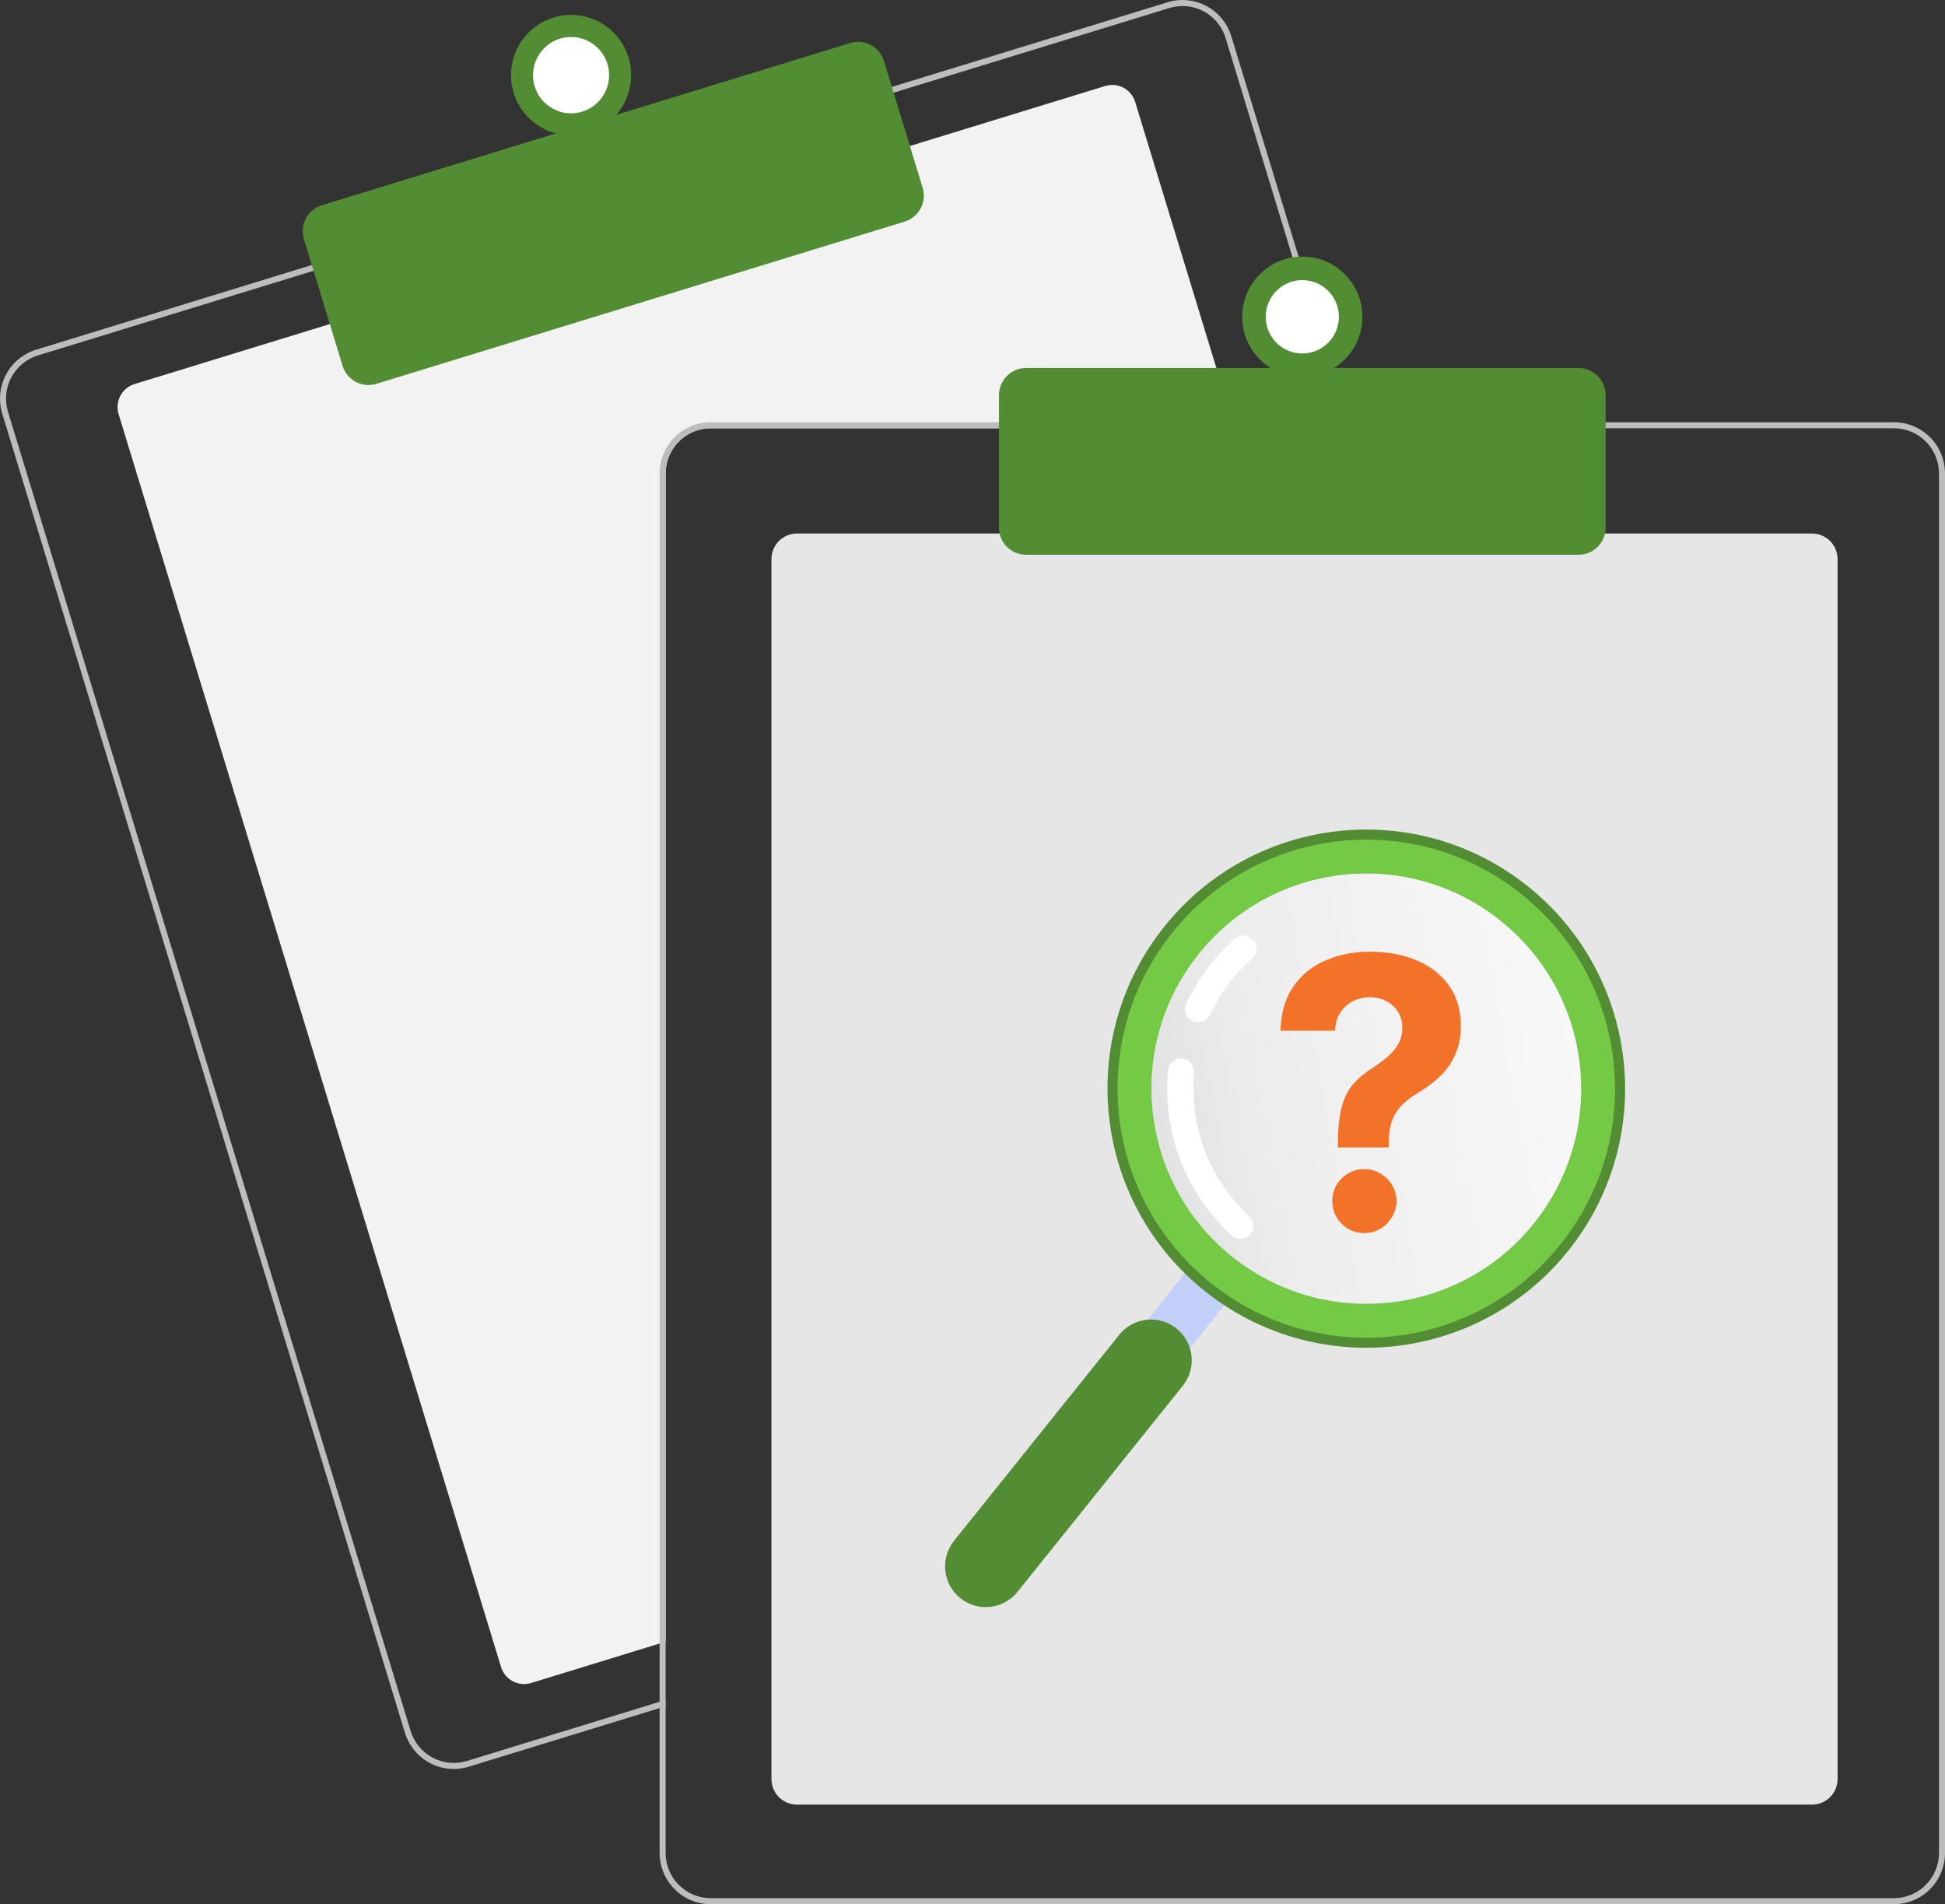 <svg width="237" height="232" viewBox="0 0 237 232" fill="none" xmlns="http://www.w3.org/2000/svg">
<rect x="0" y="0" width="237" height="232" fill="#333333" stroke="none"/>
<g clip-path="url(#clip0_623_26843)">
<path d="M150.457 52.176H86.596C85.141 52.178 83.746 52.758 82.717 53.79C81.688 54.822 81.109 56.221 81.107 57.681V200.017L80.375 200.241L64.709 205.052C63.966 205.279 63.164 205.201 62.479 204.836C61.794 204.471 61.281 203.848 61.053 203.103L14.453 50.455C14.227 49.71 14.304 48.906 14.668 48.218C15.033 47.531 15.654 47.017 16.397 46.789L40.538 39.376L110.525 17.892L134.667 10.479C135.034 10.366 135.42 10.326 135.803 10.362C136.186 10.399 136.557 10.51 136.897 10.691C137.236 10.872 137.537 11.118 137.782 11.415C138.026 11.713 138.21 12.055 138.323 12.424L150.234 51.442L150.457 52.176Z" fill="#F2F2F2"/>
<path d="M164.393 51.442L150.036 4.416C149.798 3.633 149.407 2.904 148.887 2.272C148.368 1.64 147.729 1.117 147.007 0.732C146.286 0.348 145.496 0.11 144.683 0.031C143.869 -0.047 143.049 0.037 142.267 0.277L108.326 10.695L38.343 32.183L4.401 42.605C2.824 43.091 1.504 44.184 0.73 45.644C-0.044 47.105 -0.208 48.814 0.273 50.396L49.339 211.111C49.73 212.388 50.519 213.506 51.59 214.301C52.661 215.095 53.957 215.525 55.289 215.526C55.906 215.526 56.519 215.433 57.108 215.251L80.375 208.109L81.107 207.882V207.115L80.375 207.338L56.892 214.55C55.501 214.975 53.997 214.83 52.712 214.145C51.427 213.461 50.466 212.293 50.038 210.898L0.976 50.18C0.764 49.489 0.69 48.762 0.758 48.043C0.827 47.323 1.036 46.624 1.374 45.985C1.713 45.347 2.173 44.782 2.729 44.322C3.286 43.862 3.927 43.517 4.617 43.306L38.558 32.883L108.542 11.4L142.483 0.978C143.007 0.818 143.55 0.736 144.097 0.735C145.271 0.738 146.413 1.117 147.356 1.818C148.299 2.519 148.993 3.504 149.338 4.629L163.628 51.442L163.855 52.176H164.616L164.393 51.442Z" fill="#BDBDBD"/>
<path d="M44.895 46.909C44.189 46.908 43.503 46.681 42.936 46.261C42.368 45.84 41.951 45.248 41.743 44.572L37.03 29.132C36.903 28.718 36.859 28.282 36.901 27.85C36.942 27.418 37.068 26.999 37.27 26.616C37.473 26.233 37.749 25.894 38.083 25.618C38.417 25.342 38.801 25.134 39.215 25.007L103.599 5.24C104.434 4.984 105.337 5.072 106.108 5.482C106.879 5.893 107.456 6.594 107.713 7.431L112.426 22.871C112.681 23.709 112.594 24.613 112.184 25.387C111.775 26.16 111.076 26.739 110.241 26.996L45.857 46.764C45.545 46.86 45.221 46.908 44.895 46.909Z" fill="#538D33"/>
<path d="M69.586 16.498C73.628 16.498 76.905 13.212 76.905 9.158C76.905 5.104 73.628 1.818 69.586 1.818C65.544 1.818 62.267 5.104 62.267 9.158C62.267 13.212 65.544 16.498 69.586 16.498Z" fill="#538D33"/>
<path d="M69.586 13.806C72.146 13.806 74.221 11.725 74.221 9.158C74.221 6.591 72.146 4.51 69.586 4.51C67.026 4.51 64.951 6.591 64.951 9.158C64.951 11.725 67.026 13.806 69.586 13.806Z" fill="white"/>
<path d="M220.8 219.869H97.111C96.286 219.868 95.495 219.539 94.912 218.954C94.329 218.369 94.001 217.576 94 216.749V68.119C94.001 67.292 94.329 66.499 94.912 65.915C95.495 65.33 96.286 65.001 97.111 65H220.8C221.625 65.001 222.416 65.33 222.999 65.915C223.582 66.499 223.91 67.292 223.911 68.119V216.749C223.91 217.576 223.582 218.369 222.999 218.954C222.416 219.539 221.625 219.868 220.8 219.869Z" fill="#E6E6E6"/>
<path d="M133.696 168.577L138.515 172.447L151.94 155.521L147.12 151.646L133.696 168.577Z" fill="#C1CFF9"/>
<g style="mix-blend-mode:multiply" opacity="0.5">
<path d="M149.533 153.583L147.121 151.646L133.696 168.577L136.104 170.515L149.533 153.583Z" fill="#C1CFF9"/>
</g>
<path d="M116.251 187.732C114.536 189.871 114.877 192.997 117.013 194.709C119.15 196.427 122.273 196.086 123.983 193.948L144.122 168.841C145.837 166.703 145.496 163.577 143.359 161.859C141.222 160.142 138.099 160.483 136.384 162.621L116.245 187.729L116.251 187.732Z" fill="#538D33"/>
<path d="M141.891 112.871C130.99 126.464 133.162 146.332 146.746 157.249C160.33 168.166 180.178 165.998 191.079 152.405C201.98 138.812 199.808 118.944 186.224 108.027C172.64 97.11 152.792 99.277 141.891 112.871ZM182.878 112.199C194.158 121.264 195.961 137.766 186.91 149.054C177.853 160.343 161.373 162.142 150.092 153.077C138.811 144.007 137.009 127.51 146.06 116.222C155.112 104.933 171.597 103.134 182.878 112.199Z" fill="#538D33"/>
<path d="M142.846 113.642C132.37 126.706 134.457 145.803 147.512 156.294C160.567 166.79 179.644 164.704 190.12 151.64C200.601 138.575 198.509 119.479 185.454 108.987C172.399 98.491 153.322 100.578 142.846 113.642ZM182.878 112.199C194.158 121.264 195.961 137.766 186.91 149.054C177.853 160.343 161.373 162.142 150.092 153.077C138.811 144.007 137.009 127.509 146.06 116.221C155.112 104.933 171.597 103.134 182.878 112.199Z" fill="#74CA45"/>
<g style="mix-blend-mode:screen" opacity="0.7">
<path d="M146.06 116.221C137.004 127.51 138.812 144.012 150.092 153.077C161.373 162.147 177.858 160.342 186.91 149.054C195.961 137.766 194.158 121.264 182.878 112.199C171.597 103.129 155.112 104.933 146.06 116.221Z" fill="url(#paint0_linear_623_26843)"/>
</g>
<path d="M152.311 150.419C151.714 151.068 150.707 151.108 150.06 150.515C145.43 146.252 142.661 140.437 142.264 134.134C142.187 132.893 142.202 131.64 142.32 130.411C142.402 129.532 143.176 128.888 144.054 128.97C144.245 128.988 144.425 129.039 144.59 129.114C145.176 129.394 145.558 130.018 145.493 130.701C145.394 131.771 145.38 132.857 145.448 133.933C145.79 139.407 148.195 144.465 152.219 148.165C152.867 148.762 152.907 149.771 152.316 150.418L152.311 150.419Z" fill="white"/>
<path d="M147.434 123.62C147.056 124.417 146.108 124.759 145.312 124.381C144.516 124.003 144.174 123.054 144.552 122.257C145.981 119.23 147.972 116.582 150.466 114.39C150.956 113.959 151.644 113.882 152.201 114.147C152.395 114.237 152.569 114.367 152.719 114.538C153.301 115.2 153.232 116.212 152.571 116.788C150.405 118.692 148.679 120.991 147.434 123.62Z" fill="white"/>
<path d="M163.029 139.798V139.244C163.04 137.341 163.208 135.824 163.534 134.693C163.872 133.562 164.361 132.648 165.003 131.952C165.644 131.256 166.416 130.626 167.319 130.06C167.993 129.625 168.597 129.174 169.129 128.706C169.662 128.239 170.086 127.722 170.402 127.157C170.717 126.58 170.875 125.939 170.875 125.232C170.875 124.482 170.695 123.824 170.336 123.258C169.978 122.693 169.494 122.258 168.885 121.953C168.287 121.649 167.623 121.497 166.895 121.497C166.188 121.497 165.519 121.654 164.888 121.97C164.258 122.274 163.741 122.731 163.339 123.34C162.936 123.938 162.719 124.683 162.686 125.574H156.031C156.085 123.4 156.607 121.605 157.597 120.192C158.587 118.767 159.897 117.707 161.528 117.011C163.159 116.304 164.959 115.951 166.927 115.951C169.091 115.951 171.005 116.309 172.669 117.027C174.333 117.734 175.638 118.762 176.584 120.11C177.53 121.458 178.003 123.084 178.003 124.987C178.003 126.26 177.791 127.391 177.367 128.38C176.954 129.359 176.372 130.229 175.621 130.99C174.871 131.74 173.985 132.42 172.963 133.029C172.104 133.54 171.397 134.073 170.842 134.628C170.298 135.182 169.891 135.824 169.619 136.552C169.358 137.281 169.222 138.178 169.211 139.244V139.798H163.029ZM166.259 150.238C165.171 150.238 164.241 149.857 163.469 149.096C162.708 148.324 162.333 147.4 162.344 146.323C162.333 145.257 162.708 144.344 163.469 143.583C164.241 142.821 165.171 142.441 166.259 142.441C167.292 142.441 168.2 142.821 168.983 143.583C169.766 144.344 170.162 145.257 170.173 146.323C170.162 147.041 169.972 147.699 169.602 148.297C169.244 148.884 168.771 149.357 168.183 149.716C167.596 150.064 166.954 150.238 166.259 150.238Z" fill="#F17228"/>
<path d="M163.628 51.442H86.596C84.947 51.444 83.366 52.102 82.2 53.272C81.034 54.441 80.377 56.027 80.375 57.681V207.338L81.107 207.115V57.681C81.109 56.221 81.688 54.822 82.717 53.79C83.746 52.758 85.141 52.178 86.596 52.176H163.855L163.628 51.442ZM230.779 51.442H86.596C84.947 51.444 83.366 52.102 82.2 53.272C81.034 54.441 80.377 56.027 80.375 57.681V225.761C80.377 227.415 81.034 229.001 82.2 230.17C83.366 231.34 84.947 231.998 86.596 232H230.779C232.428 231.998 234.009 231.34 235.175 230.17C236.341 229.001 236.998 227.415 237 225.761V57.681C236.998 56.027 236.341 54.441 235.175 53.272C234.009 52.102 232.428 51.444 230.779 51.442ZM236.268 225.761C236.266 227.221 235.687 228.62 234.658 229.652C233.629 230.684 232.234 231.264 230.779 231.266H86.596C85.141 231.264 83.746 230.684 82.717 229.652C81.688 228.62 81.109 227.221 81.107 225.761V57.681C81.109 56.221 81.688 54.822 82.717 53.79C83.746 52.758 85.141 52.178 86.596 52.176H230.779C232.234 52.178 233.629 52.758 234.658 53.79C235.687 54.822 236.266 56.221 236.268 57.681V225.761Z" fill="#BDBDBD"/>
<path d="M192.355 67.59H125.021C124.147 67.589 123.31 67.24 122.693 66.621C122.075 66.002 121.728 65.162 121.727 64.287V48.139C121.728 47.264 122.075 46.424 122.693 45.805C123.31 45.186 124.147 44.837 125.021 44.836H192.355C193.228 44.837 194.065 45.186 194.682 45.805C195.3 46.424 195.647 47.264 195.648 48.139V64.287C195.647 65.162 195.3 66.002 194.682 66.621C194.065 67.24 193.228 67.589 192.355 67.59Z" fill="#538D33"/>
<path d="M158.688 45.937C162.73 45.937 166.006 42.651 166.006 38.597C166.006 34.544 162.73 31.258 158.688 31.258C154.645 31.258 151.369 34.544 151.369 38.597C151.369 42.651 154.645 45.937 158.688 45.937Z" fill="#538D33"/>
<path d="M158.688 43.068C161.15 43.068 163.145 41.066 163.145 38.597C163.145 36.128 161.15 34.127 158.688 34.127C156.225 34.127 154.23 36.128 154.23 38.597C154.23 41.066 156.225 43.068 158.688 43.068Z" fill="white"/>
</g>
<defs>
<linearGradient id="paint0_linear_623_26843" x1="192.262" y1="128.017" x2="140.706" y2="137.259" gradientUnits="userSpaceOnUse">
<stop stop-color="white"/>
<stop offset="0.719" stop-color="#F0F0F0"/>
<stop offset="1" stop-color="#E0E0E0"/>
</linearGradient>
<clipPath id="clip0_623_26843">
<rect width="237" height="232" fill="white"/>
</clipPath>
</defs>
</svg>
